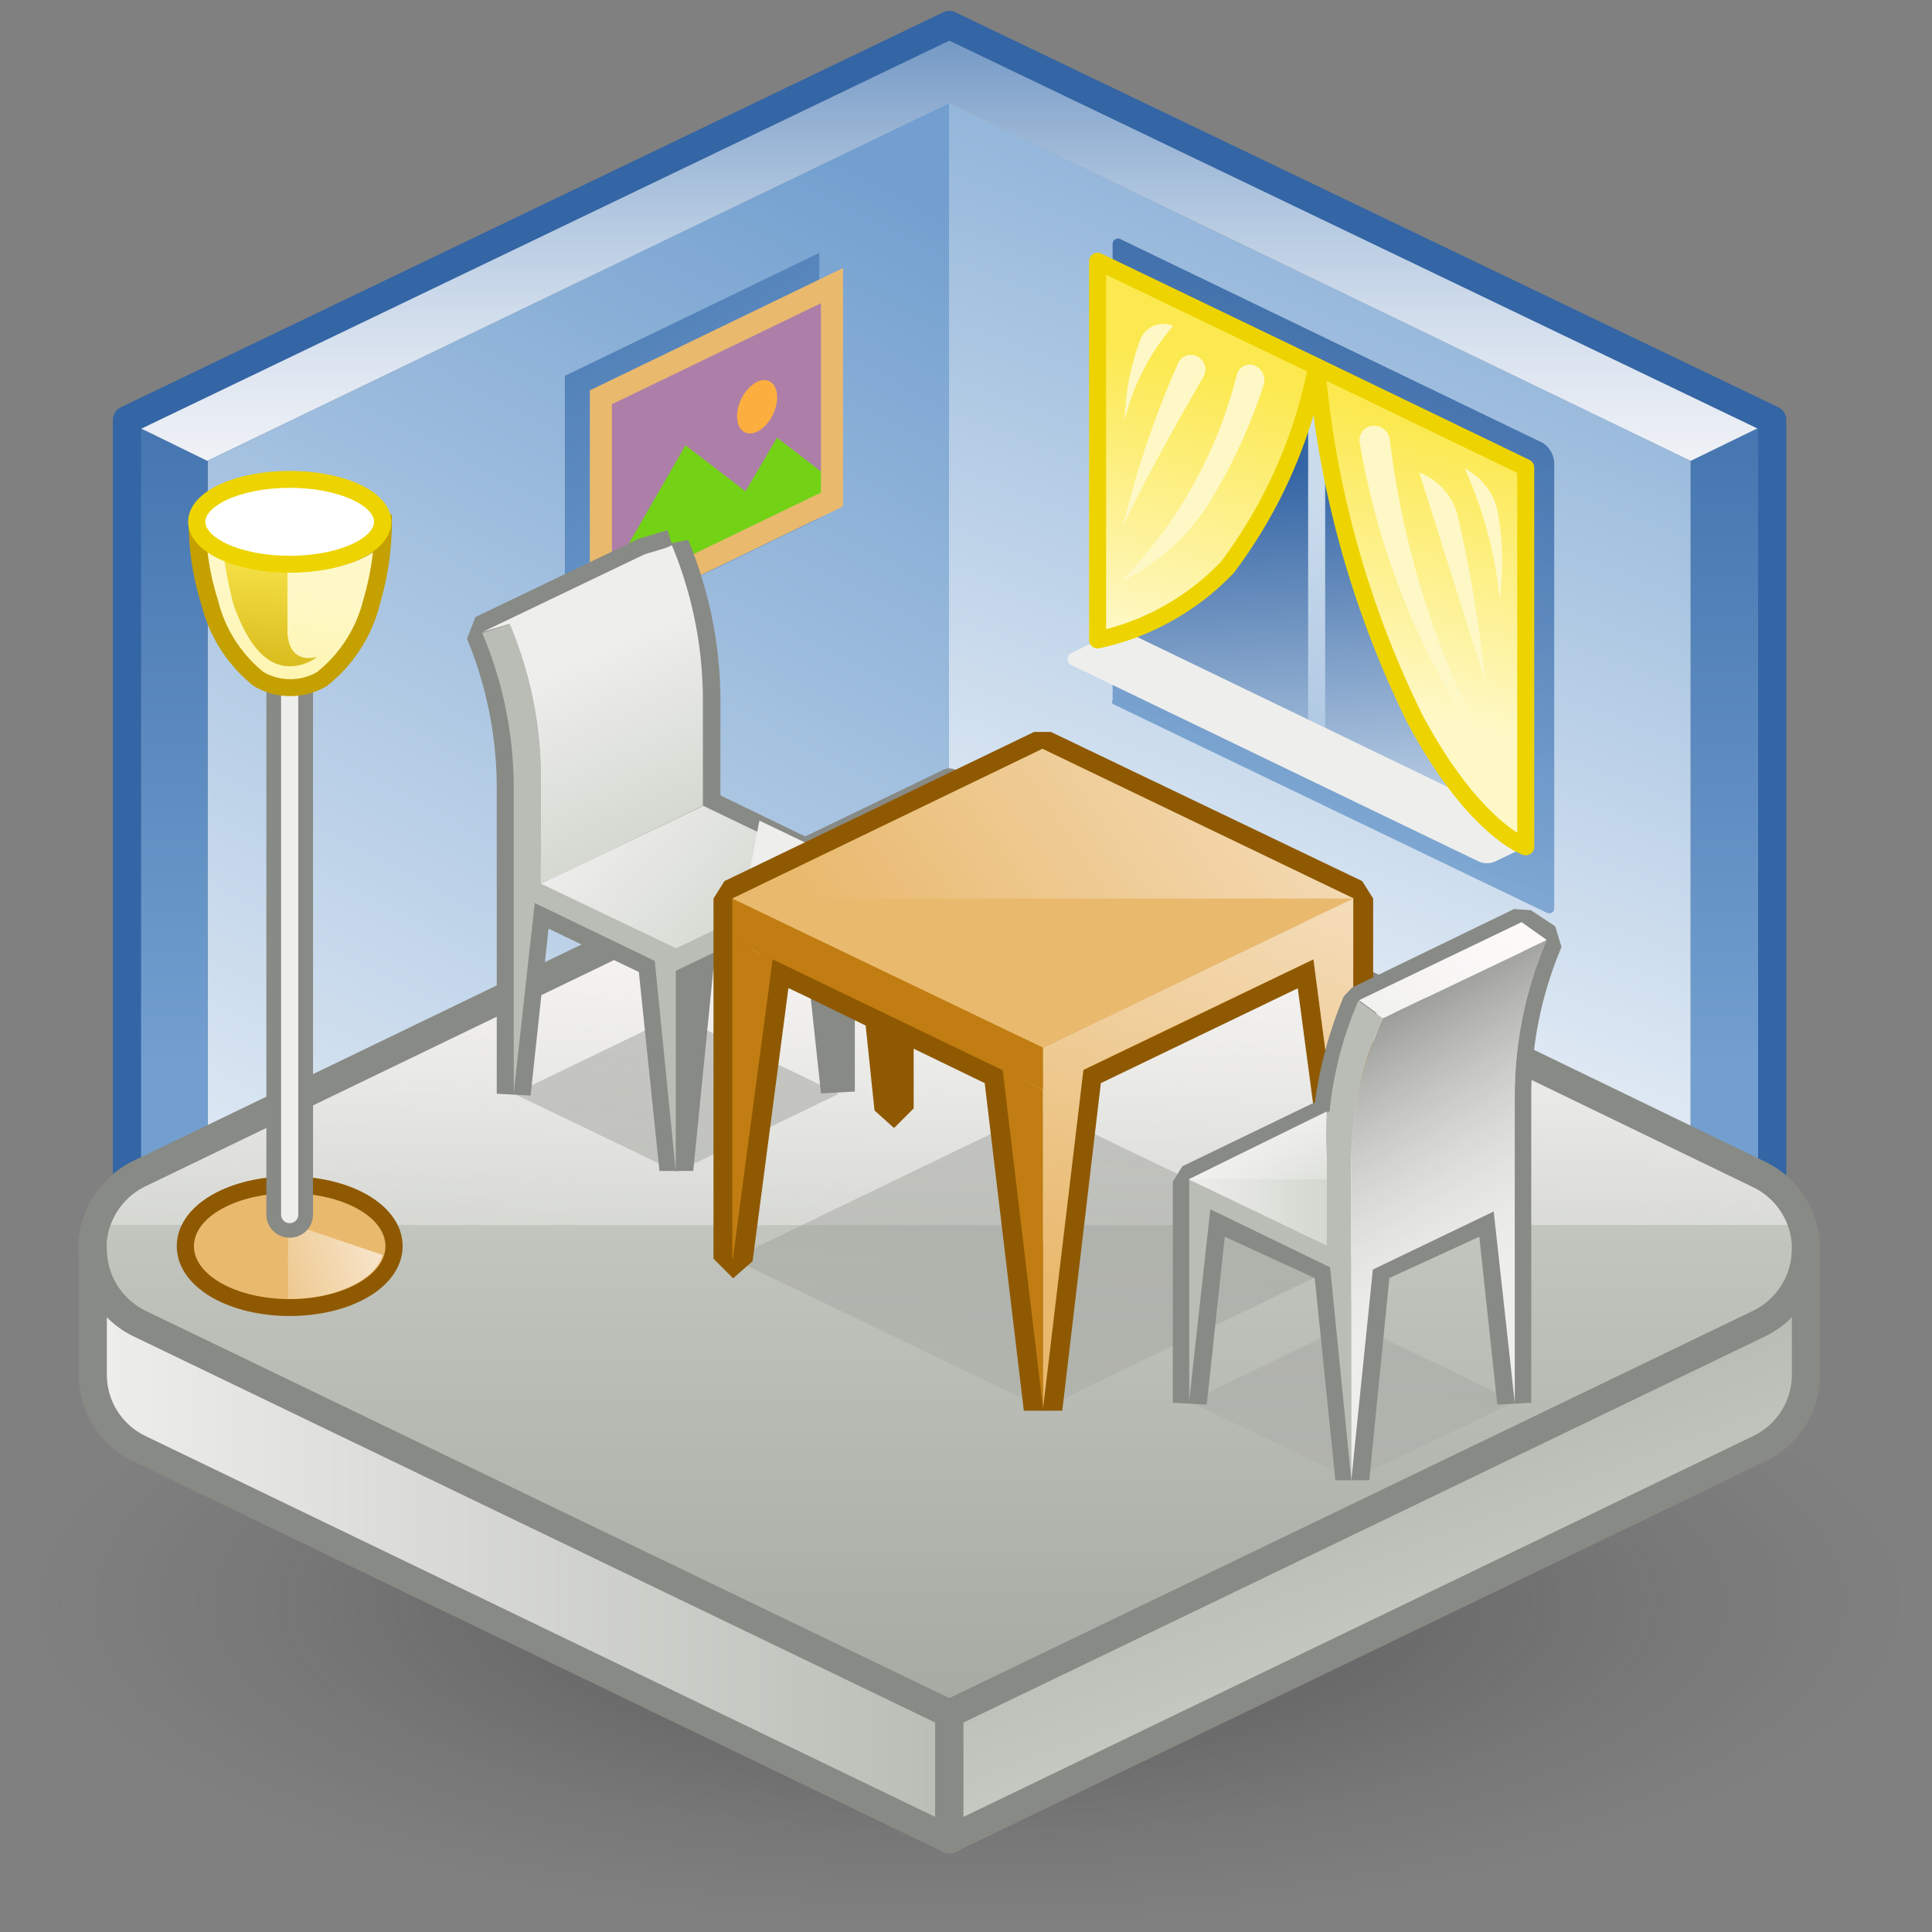 <?xml version="1.0" encoding="UTF-8" standalone="no"?>
<svg
   viewBox="0 0 48 48"
   version="1.1"
   id="svg135662"
   sodipodi:docname="layout.svg"
   inkscape:version="1.1 (c68e22c387, 2021-05-23)"
   xmlns:inkscape="http://www.inkscape.org/namespaces/inkscape"
   xmlns:sodipodi="http://sodipodi.sourceforge.net/DTD/sodipodi-0.dtd"
   xmlns:xlink="http://www.w3.org/1999/xlink"
   xmlns="http://www.w3.org/2000/svg"
   xmlns:svg="http://www.w3.org/2000/svg"
   xmlns:rdf="http://www.w3.org/1999/02/22-rdf-syntax-ns#"
   xmlns:cc="http://creativecommons.org/ns#"
   xmlns:dc="http://purl.org/dc/elements/1.1/">
  <rect x="0" y="0" width="48" height="48" fill="#808080" stroke="none"/>
  <sodipodi:namedview
     id="namedview135664"
     pagecolor="#ffffff"
     bordercolor="#666666"
     borderopacity="1.0"
     inkscape:pageshadow="2"
     inkscape:pageopacity="0.0"
     inkscape:pagecheckerboard="0"
     showgrid="false"
     inkscape:snap-global="false"
     inkscape:zoom="15.6875"
     inkscape:cx="14.215139"
     inkscape:cy="24"
     inkscape:window-width="2880"
     inkscape:window-height="1557"
     inkscape:window-x="-8"
     inkscape:window-y="-8"
     inkscape:window-maximized="1"
     inkscape:current-layer="svg135662" />
  <defs
     id="defs135508">
    <style
       id="style135397">.cls-1{isolation:isolate;}.cls-2{fill:url(#radial-gradient);}.cls-20,.cls-21,.cls-3,.cls-33{mix-blend-mode:multiply;}.cls-4{fill:url(#linear-gradient);}.cls-5{opacity:0.85;}.cls-6{fill:url(#linear-gradient-2);}.cls-7{fill:url(#linear-gradient-3);}.cls-8{fill:url(#linear-gradient-4);}.cls-9{fill:url(#linear-gradient-5);}.cls-10{fill:url(#linear-gradient-6);}.cls-11{fill:url(#linear-gradient-7);}.cls-12{fill:url(#linear-gradient-8);}.cls-13{fill:url(#linear-gradient-9);}.cls-14,.cls-17,.cls-29,.cls-34,.cls-43,.cls-51,.cls-52,.cls-53,.cls-56,.cls-58{fill:none;}.cls-14{stroke:#3465a4;}.cls-14,.cls-17,.cls-44,.cls-45,.cls-52,.cls-53{stroke-linecap:round;stroke-linejoin:round;}.cls-14,.cls-17,.cls-22,.cls-29,.cls-34{stroke-width:0.7px;}.cls-15{fill:url(#linear-gradient-10);}.cls-16{fill:url(#linear-gradient-11);}.cls-17,.cls-22,.cls-34,.cls-52{stroke:#888a85;}.cls-18{fill:url(#linear-gradient-12);}.cls-19{fill:url(#linear-gradient-13);}.cls-20,.cls-21,.cls-33{opacity:0.4;}.cls-20{fill:url(#linear-gradient-14);}.cls-21{fill:url(#linear-gradient-15);}.cls-22{fill:#888a85;}.cls-22,.cls-29,.cls-34{stroke-linejoin:bevel;}.cls-23{fill:#babdb6;}.cls-24{fill:#eeeeec;}.cls-25{fill:url(#linear-gradient-16);}.cls-26{fill:url(#linear-gradient-17);}.cls-27{fill:url(#linear-gradient-18);}.cls-28{fill:url(#linear-gradient-19);}.cls-29{stroke:#8f5902;}.cls-30{fill:#c17d11;}.cls-31{fill:#e9b96e;}.cls-32{fill:url(#linear-gradient-20);}.cls-33{fill:url(#linear-gradient-21);}.cls-35{fill:url(#linear-gradient-22);}.cls-36{fill:url(#linear-gradient-23);}.cls-37{fill:url(#linear-gradient-24);}.cls-38{fill:url(#linear-gradient-25);}.cls-39{fill:url(#linear-gradient-26);}.cls-40{fill:url(#linear-gradient-27);}.cls-41{fill:url(#linear-gradient-28);}.cls-42{fill:url(#linear-gradient-29);}.cls-43,.cls-51,.cls-56,.cls-58{stroke-miterlimit:10;}.cls-43,.cls-44,.cls-45,.cls-51,.cls-53,.cls-56,.cls-58{stroke-width:0.35px;}.cls-43{stroke:url(#linear-gradient-30);}.cls-44,.cls-45,.cls-58{stroke:#edd400;}.cls-44{fill:url(#linear-gradient-31);}.cls-45{fill:url(#linear-gradient-32);}.cls-46{fill:url(#linear-gradient-33);}.cls-47{fill:url(#linear-gradient-34);}.cls-48{fill:#ad7fa8;}.cls-49{fill:#73d216;}.cls-50{fill:#fcaf3e;}.cls-51{stroke:#e9b96e;}.cls-52{stroke-width:0.95px;}.cls-53{stroke:#eeeeec;}.cls-54{fill:url(#linear-gradient-35);}.cls-55{fill:url(#linear-gradient-36);}.cls-56{stroke:#c4a000;}.cls-57{fill:#fff;}.cls-59{fill:url(#linear-gradient-37);}.cls-60{fill:url(#linear-gradient-38);}.cls-61{fill:url(#linear-gradient-39);}.cls-62{fill:url(#linear-gradient-40);}.cls-63{fill:url(#linear-gradient-41);}.cls-64{fill:url(#linear-gradient-42);}</style>
    <radialGradient
       id="radial-gradient"
       cx="28.75"
       cy="-22.51"
       r="20.49"
       gradientTransform="matrix(1.18,0,0,0.42,-9.8,45.96)"
       gradientUnits="userSpaceOnUse">
      <stop
         offset="0.03"
         stop-color="#2c2c2c"
         stop-opacity="0.5"
         id="stop135399" />
      <stop
         offset="0.68"
         stop-color="#2c2c2c"
         stop-opacity="0.1"
         id="stop135401" />
      <stop
         offset="0.93"
         stop-color="#2c2c2c"
         stop-opacity="0"
         id="stop135403" />
    </radialGradient>
    <linearGradient
       id="linear-gradient"
       x1="37.29"
       y1="4.23"
       x2="29.46"
       y2="25.01"
       gradientUnits="userSpaceOnUse">
      <stop
         offset="0"
         stop-color="#729fcf"
         id="stop135406" />
      <stop
         offset="1"
         stop-color="#e3ecf5"
         id="stop135408" />
    </linearGradient>
    <linearGradient
       id="linear-gradient-2"
       x1="30.54"
       y1="21.61"
       x2="33.39"
       y2="13.28"
       gradientUnits="userSpaceOnUse">
      <stop
         offset="0"
         stop-color="#729fcf"
         id="stop135411" />
      <stop
         offset="1"
         stop-color="#3465a4"
         id="stop135413" />
    </linearGradient>
    <linearGradient
       id="linear-gradient-3"
       x1="40.44"
       y1="26.49"
       x2="40.44"
       y2="7.88"
       xlink:href="#linear-gradient-2" />
    <linearGradient
       id="linear-gradient-4"
       x1="29.55"
       y1="4.82"
       x2="43.56"
       y2="26.85"
       gradientUnits="userSpaceOnUse">
      <stop
         offset="0"
         stop-color="#b2cbe5"
         id="stop135417" />
      <stop
         offset="1"
         stop-color="#3465a4"
         id="stop135419" />
    </linearGradient>
    <linearGradient
       id="linear-gradient-5"
       x1="27.79"
       y1="7.45"
       x2="40.04"
       y2="30.8"
       gradientTransform="matrix(-1,0,0,1,49.96,0)"
       xlink:href="#linear-gradient" />
    <linearGradient
       id="linear-gradient-6"
       x1="42.4"
       y1="26.49"
       x2="42.4"
       y2="7.88"
       gradientTransform="matrix(-1,0,0,1,49.96,0)"
       xlink:href="#linear-gradient-2" />
    <linearGradient
       id="linear-gradient-7"
       x1="31.5"
       y1="4.82"
       x2="45.52"
       y2="26.85"
       gradientTransform="matrix(-1,0,0,1,49.96,0)"
       xlink:href="#linear-gradient-4" />
    <linearGradient
       id="linear-gradient-8"
       x1="24"
       y1="14.52"
       x2="24"
       y2="-4.26"
       xlink:href="#linear-gradient-4" />
    <linearGradient
       id="linear-gradient-9"
       x1="24"
       y1="4"
       x2="24"
       y2="21.18"
       gradientUnits="userSpaceOnUse">
      <stop
         offset="0.05"
         stop-color="#fff"
         stop-opacity="0"
         id="stop135426" />
      <stop
         offset="0.69"
         stop-color="snow"
         id="stop135428" />
    </linearGradient>
    <linearGradient
       id="linear-gradient-10"
       x1="24"
       y1="23.56"
       x2="24"
       y2="70.13"
       gradientUnits="userSpaceOnUse">
      <stop
         offset="0"
         stop-color="#d3d7cf"
         id="stop135431" />
      <stop
         offset="1"
         stop-color="#555753"
         id="stop135433" />
    </linearGradient>
    <linearGradient
       id="linear-gradient-11"
       x1="23.88"
       y1="34.45"
       x2="24.21"
       y2="21.72"
       gradientUnits="userSpaceOnUse">
      <stop
         offset="0"
         stop-color="#fff"
         stop-opacity="0"
         id="stop135436" />
      <stop
         offset="1"
         stop-color="snow"
         id="stop135438" />
    </linearGradient>
    <linearGradient
       id="linear-gradient-12"
       x1="5.99"
       y1="36.62"
       x2="24"
       y2="36.62"
       gradientUnits="userSpaceOnUse"
       gradientTransform="matrix(1.182,0,0,1.182,-4.791,-4.935)">
      <stop
         offset="0"
         stop-color="#eeeeec"
         id="stop135441" />
      <stop
         offset="1"
         stop-color="#babdb6"
         id="stop135443" />
    </linearGradient>
    <linearGradient
       id="linear-gradient-13"
       x1="35.28"
       y1="42.5"
       x2="22.2"
       y2="8.7"
       xlink:href="#linear-gradient-10"
       gradientTransform="matrix(1.182,0,0,1.182,-4.791,-4.935)" />
    <linearGradient
       id="linear-gradient-14"
       x1="23.19"
       y1="42.11"
       x2="24.23"
       y2="27.04"
       gradientUnits="userSpaceOnUse">
      <stop
         offset="0"
         stop-color="#d3d7cf"
         id="stop135447" />
      <stop
         offset="1"
         stop-color="#888a85"
         id="stop135449" />
    </linearGradient>
    <linearGradient
       id="linear-gradient-15"
       x1="17.42"
       y1="41.71"
       x2="18.46"
       y2="26.65"
       xlink:href="#linear-gradient-14" />
    <linearGradient
       id="linear-gradient-16"
       x1="16.67"
       y1="19.81"
       x2="18.15"
       y2="23.16"
       gradientUnits="userSpaceOnUse">
      <stop
         offset="0"
         stop-color="#eeeeec"
         id="stop135453" />
      <stop
         offset="1"
         stop-color="#d3d7cf"
         id="stop135455" />
      <stop
         offset="1"
         id="stop135457" />
    </linearGradient>
    <linearGradient
       id="linear-gradient-17"
       x1="17.19"
       y1="22.42"
       x2="19.86"
       y2="24.95"
       xlink:href="#linear-gradient-16" />
    <linearGradient
       id="linear-gradient-18"
       x1="10.83"
       y1="25.17"
       x2="14.59"
       y2="31.18"
       gradientTransform="matrix(-1,0,0,1,29.62,0)"
       xlink:href="#linear-gradient-16" />
    <linearGradient
       id="linear-gradient-19"
       x1="18.38"
       y1="26.38"
       x2="21.31"
       y2="26.38"
       xlink:href="#linear-gradient-16" />
    <linearGradient
       id="linear-gradient-20"
       x1="25.84"
       y1="31.37"
       x2="30.85"
       y2="16.5"
       xlink:href="#linear-gradient-11" />
    <linearGradient
       id="linear-gradient-21"
       x1="28.97"
       y1="42.51"
       x2="30.01"
       y2="27.44"
       xlink:href="#linear-gradient-14" />
    <linearGradient
       id="linear-gradient-22"
       x1="26.68"
       y1="29.09"
       x2="29.22"
       y2="29.09"
       xlink:href="#linear-gradient-16"
       gradientTransform="matrix(1.141,0,0,1.14,-3.074,-4.739)" />
    <linearGradient
       id="linear-gradient-23"
       x1="29.61"
       y1="29.13"
       x2="32.55"
       y2="29.13"
       xlink:href="#linear-gradient-16"
       gradientTransform="matrix(1.141,0,0,1.14,-3.074,-4.739)" />
    <linearGradient
       id="linear-gradient-24"
       x1="31.08"
       y1="29.89"
       x2="31.08"
       y2="26.62"
       xlink:href="#linear-gradient-11"
       gradientTransform="matrix(1.141,0,0,1.14,-3.074,-4.739)" />
    <linearGradient
       id="linear-gradient-25"
       x1="27.95"
       y1="29.81"
       x2="27.95"
       y2="26.87"
       xlink:href="#linear-gradient-11"
       gradientTransform="matrix(1.141,0,0,1.14,-3.074,-4.739)" />
    <linearGradient
       id="linear-gradient-26"
       x1="30.13"
       y1="27.18"
       x2="32.26"
       y2="24.13"
       xlink:href="#linear-gradient-11" />
    <linearGradient
       id="linear-gradient-27"
       x1="19.95"
       y1="17.32"
       x2="13.6"
       y2="7.38"
       xlink:href="#linear-gradient-2" />
    <linearGradient
       id="linear-gradient-28"
       x1="9.83"
       y1="30.63"
       x2="14.02"
       y2="29.33"
       xlink:href="#linear-gradient-11"
       gradientTransform="matrix(1.141,0,0,1.14,-3.074,-4.739)" />
    <linearGradient
       id="linear-gradient-29"
       x1="31.52"
       y1="15.34"
       x2="31.9"
       y2="22.33"
       gradientUnits="userSpaceOnUse">
      <stop
         offset="0"
         stop-color="#3465a4"
         id="stop135472" />
      <stop
         offset="1"
         stop-color="#cadbec"
         id="stop135474" />
    </linearGradient>
    <linearGradient
       id="linear-gradient-30"
       x1="31.7"
       y1="20.55"
       x2="31.7"
       y2="13.46"
       gradientUnits="userSpaceOnUse">
      <stop
         offset="0"
         stop-color="#a3c0df"
         id="stop135477" />
      <stop
         offset="1"
         stop-color="#cadbec"
         id="stop135479" />
    </linearGradient>
    <linearGradient
       id="linear-gradient-31"
       x1="34.39"
       y1="14.73"
       x2="33.1"
       y2="19.68"
       gradientUnits="userSpaceOnUse">
      <stop
         offset="0"
         stop-color="#fce94f"
         id="stop135482" />
      <stop
         offset="1"
         stop-color="#fef8c7"
         id="stop135484" />
    </linearGradient>
    <linearGradient
       id="linear-gradient-32"
       x1="29.5"
       y1="13.45"
       x2="28.21"
       y2="18.41"
       xlink:href="#linear-gradient-31"
       gradientTransform="matrix(1.141,0,0,1.14,-3.074,-4.739)" />
    <linearGradient
       id="linear-gradient-33"
       x1="21.11"
       y1="25.85"
       x2="35.32"
       y2="16.23"
       xlink:href="#linear-gradient-11" />
    <linearGradient
       id="linear-gradient-34"
       x1="32.31"
       y1="31.28"
       x2="29.23"
       y2="26.02"
       gradientUnits="userSpaceOnUse"
       gradientTransform="matrix(1.141,0,0,1.14,-3.074,-4.739)">
      <stop
         offset="0"
         stop-color="#eeeeec"
         stop-opacity="0"
         id="stop135489" />
      <stop
         offset="1"
         stop-color="#888a85"
         id="stop135491" />
    </linearGradient>
    <linearGradient
       id="linear-gradient-35"
       x1="9.37"
       y1="26.58"
       x2="10.86"
       y2="17.96"
       xlink:href="#linear-gradient-31"
       gradientTransform="matrix(1.141,0,0,1.14,-3.074,-4.739)" />
    <linearGradient
       id="linear-gradient-36"
       x1="10.76"
       y1="17.06"
       x2="10.54"
       y2="20.79"
       gradientUnits="userSpaceOnUse"
       gradientTransform="matrix(1.141,0,0,1.14,-3.074,-4.739)">
      <stop
         offset="0"
         stop-color="#fce94f"
         id="stop135495" />
      <stop
         offset="1"
         stop-color="#c4a000"
         id="stop135497" />
      <stop
         offset="1"
         stop-color="#fef8c7"
         id="stop135499" />
    </linearGradient>
    <linearGradient
       id="linear-gradient-37"
       x1="39.61"
       y1="17.02"
       x2="39.15"
       y2="16.94"
       xlink:href="#linear-gradient-31"
       gradientTransform="matrix(1.141,0,0,1.14,-3.074,-4.739)" />
    <linearGradient
       id="linear-gradient-38"
       x1="39.69"
       y1="16.51"
       x2="39.23"
       y2="16.44"
       xlink:href="#linear-gradient-31"
       gradientTransform="matrix(1.141,0,0,1.14,-3.074,-4.739)" />
    <linearGradient
       id="linear-gradient-39"
       x1="39.88"
       y1="15.3"
       x2="39.41"
       y2="15.22"
       xlink:href="#linear-gradient-31"
       gradientTransform="matrix(1.141,0,0,1.14,-3.074,-4.739)" />
    <linearGradient
       id="linear-gradient-40"
       x1="39.38"
       y1="18.55"
       x2="38.91"
       y2="18.48"
       xlink:href="#linear-gradient-31"
       gradientTransform="matrix(1.141,0,0,1.14,-3.074,-4.739)" />
    <linearGradient
       id="linear-gradient-41"
       x1="39.44"
       y1="18.14"
       x2="38.98"
       y2="18.07"
       xlink:href="#linear-gradient-31"
       gradientTransform="matrix(1.141,0,0,1.14,-3.074,-4.739)" />
    <linearGradient
       id="linear-gradient-42"
       x1="39.57"
       y1="17.28"
       x2="39.11"
       y2="17.21"
       xlink:href="#linear-gradient-31"
       gradientTransform="matrix(1.141,0,0,1.14,-3.074,-4.739)" />
    <linearGradient
       inkscape:collect="always"
       xlink:href="#linear-gradient"
       id="linearGradient135666"
       gradientUnits="userSpaceOnUse"
       x1="37.29"
       y1="4.23"
       x2="29.46"
       y2="25.01" />
    <linearGradient
       inkscape:collect="always"
       xlink:href="#linear-gradient-2"
       id="linearGradient135668"
       gradientUnits="userSpaceOnUse"
       x1="30.54"
       y1="21.61"
       x2="33.39"
       y2="13.28" />
    <linearGradient
       inkscape:collect="always"
       xlink:href="#linear-gradient-4"
       id="linearGradient135670"
       gradientUnits="userSpaceOnUse"
       x1="29.55"
       y1="4.82"
       x2="43.56"
       y2="26.85" />
    <linearGradient
       inkscape:collect="always"
       xlink:href="#linear-gradient-10"
       id="linearGradient135672"
       gradientUnits="userSpaceOnUse"
       x1="24"
       y1="23.56"
       x2="24"
       y2="70.13"
       gradientTransform="matrix(1.182,0,0,1.182,-4.791,-4.935)" />
    <linearGradient
       inkscape:collect="always"
       xlink:href="#linear-gradient-11"
       id="linearGradient135674"
       gradientUnits="userSpaceOnUse"
       x1="23.88"
       y1="34.45"
       x2="24.21"
       y2="21.72"
       gradientTransform="matrix(1.182,0,0,1.182,-4.791,-4.935)" />
    <linearGradient
       inkscape:collect="always"
       xlink:href="#linear-gradient-14"
       id="linearGradient135676"
       gradientUnits="userSpaceOnUse"
       x1="23.19"
       y1="42.11"
       x2="24.23"
       y2="27.04" />
    <linearGradient
       inkscape:collect="always"
       xlink:href="#linear-gradient-16"
       id="linearGradient135678"
       gradientUnits="userSpaceOnUse"
       x1="16.67"
       y1="19.81"
       x2="18.15"
       y2="23.16"
       gradientTransform="matrix(1.141,0,0,1.14,-3.074,-4.739)" />
    <linearGradient
       inkscape:collect="always"
       xlink:href="#linear-gradient-31"
       id="linearGradient135680"
       gradientUnits="userSpaceOnUse"
       x1="34.39"
       y1="14.73"
       x2="33.1"
       y2="19.68"
       gradientTransform="matrix(1.141,0,0,1.14,-3.074,-4.739)" />
  </defs>
  <title
     id="title135510">7-Layout</title>
  <g
     id="shadow"
     style="isolation:isolate;stroke-width:0.983"
     transform="matrix(1.034,0,0,1,-0.858,3.315)">
    <ellipse
       class="cls-2"
       cx="24"
       cy="36.55"
       rx="23.14"
       ry="8.26"
       id="ellipse135512"
       style="fill:url(#radial-gradient);stroke-width:0.983" />
  </g>
  <polygon
     class="cls-4"
     points="39.59,13.86 24,6.34 24,23.76 39.59,31.28 "
     id="polygon135515"
     style="isolation:isolate;fill:url(#linearGradient135666);stroke-width:0.846"
     transform="matrix(1.182,0,0,1.182,-4.791,-4.935)" />
  <polygon
     class="cls-7"
     points="39.59,13.86 41.29,13.04 41.29,30.46 39.59,31.28 "
     id="polygon135521"
     style="isolation:isolate;fill:url(#linear-gradient-3);stroke-width:0.846"
     transform="matrix(1.182,0,0,1.182,-4.791,-4.935)" />
  <polygon
     class="cls-8"
     points="41.29,13.04 25.7,5.52 24,6.34 39.59,13.86 "
     id="polygon135523"
     style="isolation:isolate;fill:url(#linearGradient135670);stroke-width:0.846"
     transform="matrix(1.182,0,0,1.182,-4.791,-4.935)" />
  <polygon
     class="cls-9"
     points="8.42,13.86 24,6.34 24,23.76 8.42,31.28 "
     id="polygon135525"
     style="isolation:isolate;fill:url(#linear-gradient-5);stroke-width:0.846"
     transform="matrix(1.182,0,0,1.182,-4.791,-4.935)" />
  <polygon
     class="cls-10"
     points="8.42,13.86 6.71,13.04 6.71,30.46 8.42,31.28 "
     id="polygon135527"
     style="isolation:isolate;fill:url(#linear-gradient-6);stroke-width:0.846"
     transform="matrix(1.182,0,0,1.182,-4.791,-4.935)" />
  <polygon
     class="cls-11"
     points="6.71,13.04 22.3,5.52 24,6.34 8.42,13.86 "
     id="polygon135529"
     style="isolation:isolate;fill:url(#linear-gradient-7);stroke-width:0.846"
     transform="matrix(1.182,0,0,1.182,-4.791,-4.935)" />
  <polygon
     class="cls-12"
     points="24,4.7 25.71,5.52 41.29,13.03 39.59,13.86 24.01,6.34 8.41,13.86 6.72,13.03 "
     id="polygon135531"
     style="isolation:isolate;fill:url(#linear-gradient-8);stroke-width:0.846"
     transform="matrix(1.182,0,0,1.182,-4.791,-4.935)" />
  <polygon
     class="cls-13"
     points="24,4.7 25.71,5.52 41.29,13.03 39.59,13.86 24.01,6.34 8.41,13.86 6.72,13.03 "
     id="polygon135533"
     style="isolation:isolate;fill:url(#linear-gradient-9);stroke-width:0.846"
     transform="matrix(1.182,0,0,1.182,-4.791,-4.935)" />
  <path
     class="cls-14"
     d="M 44.03,10.433 23.586,0.621 3.155,10.433 v 0 20.641 l 2.022,0.969 18.41,-8.89 18.433,8.89 2.01,-0.969 z"
     id="path135535"
     style="isolation:isolate" />
  <path
     class="cls-15"
     d="m 23.586,19.441 20.101,9.706 a 2.069,2.069 0 0 1 0,3.748 L 23.586,42.577 3.486,32.895 a 2.069,2.069 0 0 1 0,-3.724 z"
     id="path135537"
     style="isolation:isolate;fill:url(#linearGradient135672);stroke-width:1" />
  <path
     class="cls-16"
     d="M 44.787,30.436 H 2.386 A 2.01,2.01 0 0 1 3.486,29.135 L 23.586,19.453 43.687,29.135 a 1.998,1.998 0 0 1 1.1,1.3 z"
     id="path135539"
     style="isolation:isolate;fill:url(#linearGradient135674);stroke-width:1" />
  <path
     class="cls-17"
     d="M 23.586,19.441 3.486,29.147 a 2.069,2.069 0 0 0 0,3.748 l 20.101,9.706 20.101,-9.706 a 2.057,2.057 0 0 0 0,-3.724 z"
     id="path135541"
     style="isolation:isolate" />
  <path
     class="cls-18"
     d="m 23.586,42.577 v 3.121 L 3.486,36.004 A 2.046,2.045 0 0 1 2.304,34.136 v -3.133 a 2.069,2.069 0 0 0 1.182,1.891 z"
     id="path135543"
     style="isolation:isolate;fill:url(#linear-gradient-12);stroke-width:1" />
  <path
     class="cls-17"
     d="m 23.586,42.577 v 3.121 L 3.486,36.004 A 2.046,2.045 0 0 1 2.304,34.136 v -3.133 a 2.069,2.069 0 0 0 1.182,1.891 z"
     id="path135545"
     style="isolation:isolate" />
  <path
     class="cls-19"
     d="m 23.586,42.577 v 3.121 l 20.101,-9.694 a 2.046,2.045 0 0 0 1.182,-1.868 v -3.133 a 2.069,2.069 0 0 1 -1.182,1.891 z"
     id="path135547"
     style="isolation:isolate;fill:url(#linear-gradient-13);stroke-width:1" />
  <path
     class="cls-17"
     d="m 23.586,42.577 v 3.121 l 20.101,-9.694 a 2.046,2.045 0 0 0 1.182,-1.868 v -3.133 a 2.069,2.069 0 0 1 -1.182,1.891 z"
     id="path135549"
     style="isolation:isolate" />
  <g
     id="g135859"
     transform="matrix(1.375,0,0,1.375,-6.7,-4.539)"
     style="stroke-width:0.727">
    <polygon
       class="cls-40"
       points="15.91,17.22 15.91,13.01 19.94,11.06 19.94,15.27 "
       id="polygon135603"
       style="isolation:isolate;fill:url(#linear-gradient-27);stroke-width:0.638"
       transform="matrix(1.141,0,0,1.14,-3.074,-4.739)" />
    <polygon
       class="cls-48"
       points="16.48,16.74 16.48,13.35 20.14,11.58 20.14,14.97 "
       id="polygon135625"
       style="isolation:isolate;stroke-width:0.638"
       transform="matrix(1.141,0,0,1.14,-3.074,-4.739)" />
    <polygon
       class="cls-49"
       points="17.82,14.11 16.48,16.44 16.48,16.74 20.14,14.97 20.14,14.66 19.27,13.99 18.77,14.84 "
       id="polygon135627"
       style="isolation:isolate;stroke-width:0.638"
       transform="matrix(1.141,0,0,1.14,-3.074,-4.739)" />
    <ellipse
       class="cls-50"
       cx="-1.612"
       cy="21.339"
       rx="0.512"
       ry="0.319"
       transform="matrix(0.431,-0.902,0.902,0.431,0,0)"
       id="ellipse135629"
       style="isolation:isolate;stroke-width:0.725" />
    <polygon
       class="cls-51"
       points="16.48,16.74 16.48,13.35 20.14,11.58 20.14,14.97 "
       id="polygon135631"
       transform="matrix(1.141,0,0,1.14,-3.074,-4.739)"
       style="isolation:isolate" />
  </g>
  <g
     id="g135895"
     transform="matrix(1.205,0,0,1.201,-4.767,-5.073)"
     style="stroke-width:0.831">
    <polygon
       class="cls-21"
       points="21.32,27.71 18.38,26.29 15.45,27.71 18.39,29.13 "
       id="polygon135553"
       style="isolation:isolate;fill:url(#linear-gradient-15);stroke-width:0.729"
       transform="matrix(1.141,0,0,1.14,-3.074,-4.739)" />
    <path
       class="cls-22"
       d="m 21.231,22.243 v 4.562 0 l -0.422,-3.946 -2.475,1.197 -0.433,4.356 -0.445,-4.311 -2.486,-1.197 -0.422,3.946 v 0 -6.306 a 8.463,8.462 0 0 0 -0.639,-3.239 l 3.342,-1.608 0.57,-0.171 a 8.372,8.371 0 0 1 0.639,3.227 v 2.144 z"
       id="path135555"
       style="isolation:isolate" />
    <path
       class="cls-23"
       d="m 21.231,22.243 v 0.456 l -3.342,1.608 v 4.151 L 17.456,24.102 14.981,22.904 14.548,26.839 v -6.295 a 8.246,8.245 0 0 0 -0.65,-3.227 l 0.57,-0.182 a 8.463,8.462 0 0 1 0.639,3.216 v 1.608 l 2.783,-1.346 z"
       id="path135557"
       style="isolation:isolate;stroke-width:0.831" />
    <polygon
       class="cls-24"
       points="18.31,17.77 15.38,19.18 14.88,19.33 17.81,17.92 "
       id="polygon135559"
       style="isolation:isolate;stroke-width:0.729"
       transform="matrix(1.141,0,0,1.14,-3.074,-4.739)" />
    <path
       class="cls-25"
       d="m 15.107,22.517 v -2.167 A 8.269,8.268 0 0 0 14.456,17.111 l 3.353,-1.608 a 8.372,8.371 0 0 1 0.639,3.227 v 2.155 z"
       id="path135561"
       style="isolation:isolate;fill:url(#linearGradient135678);stroke-width:0.831" />
    <polygon
       class="cls-26"
       points="18.38,25.07 21.31,23.66 18.87,22.49 15.94,23.9 "
       id="polygon135563"
       style="isolation:isolate;fill:url(#linear-gradient-17);stroke-width:0.729"
       transform="matrix(1.141,0,0,1.14,-3.074,-4.739)" />
  </g>
  <g
     id="g135887"
     transform="matrix(1.204,0,0,1.204,-3.355,-4.775)"
     style="stroke-width:0.831">
    <polygon
       class="cls-20"
       points="29.62,30.42 23.99,27.71 18.38,30.42 24,33.13 "
       id="polygon135551"
       style="isolation:isolate;fill:url(#linearGradient135676);stroke-width:0.728"
       transform="matrix(1.141,0,0,1.14,-3.074,-4.739)" />
    <polygon
       class="cls-27"
       points="18.38,25.07 21.31,23.66 18.87,22.49 "
       id="polygon135565"
       style="isolation:isolate;fill:url(#linear-gradient-18);stroke-width:0.728"
       transform="matrix(1.141,0,0,1.14,-3.074,-4.739)" />
    <polygon
       class="cls-28"
       points="21.31,23.66 21.31,27.7 20.93,24.24 18.76,25.29 18.38,29.11 18.38,25.08 "
       id="polygon135567"
       style="isolation:isolate;fill:url(#linear-gradient-19);stroke-width:0.728"
       transform="matrix(1.141,0,0,1.14,-3.074,-4.739)" />
    <polygon
       class="cls-29"
       points="29.62,30.42 29.61,30.42 28.89,25 24.72,27.01 24,33.13 23.27,27.01 21.31,26.06 21.31,27.7 21.3,27.7 21.12,25.97 19.83,25.34 19.11,25 18.4,30.42 18.39,30.42 18.39,23.9 23.99,21.2 29.62,23.9 "
       id="polygon135569"
       transform="matrix(1.141,0,0,1.14,-3.074,-4.739)"
       style="isolation:isolate" />
    <polygon
       class="cls-30"
       points="18.38,30.42 18.38,24.65 19.11,25 18.39,30.42 "
       id="polygon135571"
       style="isolation:isolate;stroke-width:0.728"
       transform="matrix(1.141,0,0,1.14,-3.074,-4.739)" />
    <polygon
       class="cls-30"
       points="18.38,23.9 18.38,24.65 24,27.36 29.62,24.65 24,21.94 24,21.19 "
       id="polygon135573"
       style="isolation:isolate;stroke-width:0.728"
       transform="matrix(1.141,0,0,1.14,-3.074,-4.739)" />
    <polygon
       class="cls-31"
       points="29.62,23.9 23.99,21.19 18.38,23.9 24,26.6 "
       id="polygon135575"
       style="isolation:isolate;stroke-width:0.728"
       transform="matrix(1.141,0,0,1.14,-3.074,-4.739)" />
    <polyline
       class="cls-30"
       points="24 27.36 24 33.13 23.27 27 24 27.36"
       id="polyline135577"
       style="isolation:isolate;stroke-width:0.728"
       transform="matrix(1.141,0,0,1.14,-3.074,-4.739)" />
    <polygon
       class="cls-31"
       points="24.73,27 24,33.13 24,26.6 29.61,23.9 29.61,30.42 29.6,30.42 28.89,25 "
       id="polygon135579"
       style="isolation:isolate;stroke-width:0.728"
       transform="matrix(1.141,0,0,1.14,-3.074,-4.739)" />
    <polygon
       class="cls-32"
       points="24.73,27 24,33.13 24,26.6 29.61,23.9 29.61,30.42 29.6,30.42 28.89,25 "
       id="polygon135581"
       style="isolation:isolate;fill:url(#linear-gradient-20);stroke-width:0.728"
       transform="matrix(1.141,0,0,1.14,-3.074,-4.739)" />
    <polygon
       class="cls-46"
       points="29.62,23.9 18.38,23.9 23.99,21.19 "
       id="polygon135621"
       style="isolation:isolate;fill:url(#linear-gradient-33);stroke-width:0.728"
       transform="matrix(1.141,0,0,1.14,-3.074,-4.739)" />
  </g>
  <g
     id="g135852"
     transform="matrix(1.22,0,0,1.201,-4.4,-4.313)"
     style="stroke-width:0.826">
    <ellipse
       class="cls-29"
       cx="9.506"
       cy="29.37"
       rx="1.95"
       ry="1.095"
       id="ellipse135605"
       style="isolation:isolate" />
    <ellipse
       class="cls-31"
       cx="9.506"
       cy="29.37"
       rx="1.95"
       ry="1.095"
       id="ellipse135607"
       style="isolation:isolate;stroke-width:0.826" />
    <path
       class="cls-41"
       d="m 9.472,28.891 v 1.574 c 0.981,0 1.779,-0.399 1.928,-0.912 z"
       id="path135609"
       style="isolation:isolate;fill:url(#linear-gradient-28);stroke-width:0.826" />
    <line
       class="cls-52"
       x1="9.506"
       y1="17.499"
       x2="9.506"
       y2="28.72"
       id="line135633"
       style="isolation:isolate" />
    <line
       class="cls-53"
       x1="9.506"
       y1="17.499"
       x2="9.506"
       y2="28.72"
       id="line135635"
       style="isolation:isolate" />
    <path
       class="cls-54"
       d="m 11.411,14.408 v 0 c 0,0.479 -0.867,0.844 -1.893,0.844 -1.026,0 -1.848,-0.365 -1.893,-0.844 v 0 a 5.497,5.497 0 0 0 0.251,1.642 2.943,2.942 0 0 0 0.992,1.585 1.255,1.254 0 0 0 1.3,0 2.943,2.942 0 0 0 1.004,-1.585 5.976,5.976 0 0 0 0.24,-1.642 z"
       id="path135637"
       style="isolation:isolate;fill:url(#linear-gradient-35);stroke-width:0.826" />
    <path
       class="cls-55"
       d="m 10.065,17.179 a 0.901,0.901 0 0 1 -0.559,0.194 c -0.49,0 -0.855,-0.456 -1.141,-1.266 a 8.383,8.382 0 0 1 -0.228,-1.243 3.034,3.033 0 0 0 1.323,0.262 v 1.505 c 0.011,0.753 0.604,0.547 0.604,0.547 z"
       id="path135639"
       style="isolation:isolate;fill:url(#linear-gradient-36);stroke-width:0.826" />
    <path
       class="cls-56"
       d="m 11.411,14.408 v 0 c 0,0.479 -0.867,0.844 -1.893,0.844 -1.026,0 -1.848,-0.365 -1.893,-0.844 v 0 a 5.497,5.497 0 0 0 0.251,1.642 2.943,2.942 0 0 0 0.992,1.585 1.255,1.254 0 0 0 1.3,0 2.943,2.942 0 0 0 1.004,-1.585 5.976,5.976 0 0 0 0.24,-1.642 z"
       id="path135641"
       style="isolation:isolate" />
    <ellipse
       class="cls-57"
       cx="9.506"
       cy="14.386"
       rx="1.893"
       ry="0.878"
       id="ellipse135643"
       style="isolation:isolate;stroke-width:0.826" />
    <ellipse
       class="cls-58"
       cx="9.506"
       cy="14.386"
       rx="1.893"
       ry="0.878"
       id="ellipse135645"
       style="isolation:isolate" />
  </g>
  <g
     id="g135874"
     transform="matrix(1.208,0,0,1.208,-7.251,-3.779)"
     style="stroke-width:0.828">
    <g
       class="cls-5"
       id="g135519"
       style="isolation:isolate;stroke-width:0.726"
       transform="matrix(1.141,0,0,1.14,-3.074,-4.739)">
      <path
         class="cls-6"
         d="m 35.76,14.89 -7.62,-3.68 a 0.1,0.1 0 0 0 -0.13,0.08 v 8.23 a 0.1,0.1 0 0 0 0,0.08 l 7.83,3.77 a 0.09,0.09 0 0 0 0.13,-0.08 v -8 a 0.45,0.45 0 0 0 -0.21,-0.4 z"
         id="path135517"
         style="fill:url(#linearGradient135668);stroke-width:0.726" />
    </g>
    <polygon
       class="cls-42"
       points="27.75,11.61 27.75,18.45 35.47,22.17 35.47,15.33 "
       id="polygon135611"
       style="isolation:isolate;fill:url(#linear-gradient-29);stroke-width:0.726"
       transform="matrix(1.141,0,0,1.14,-3.074,-4.739)" />
    <line
       class="cls-43"
       x1="33.082"
       y1="18.696"
       x2="33.082"
       y2="10.611"
       id="line135613"
       style="isolation:isolate;stroke:url(#linear-gradient-30)" />
    <path
       class="cls-24"
       d="m 37.381,20.088 -8.337,-4.026 -1.015,0.502 a 0.137,0.137 0 0 0 0,0.239 l 8.372,4.037 a 0.411,0.411 0 0 0 0.365,0 l 0.616,-0.297 z"
       id="path135615"
       style="isolation:isolate;stroke-width:0.828" />
    <path
       class="cls-44"
       d="m 33.082,10.668 a 20.325,20.322 0 0 0 2.019,7.242 c 1.22,2.281 2.281,2.634 2.281,2.634 v -7.8 z"
       id="path135617"
       style="isolation:isolate;fill:url(#linearGradient135680)" />
    <path
       class="cls-45"
       d="m 33.082,10.668 a 10.071,10.07 0 0 1 -1.836,4.128 5.189,5.189 0 0 1 -2.669,1.494 V 8.501 Z"
       id="path135619"
       style="isolation:isolate;fill:url(#linear-gradient-32)" />
    <path
       class="cls-59"
       d="m 29.055,15.093 a 4.425,4.425 0 0 0 1.734,-1.494 11.052,11.05 0 0 0 1.209,-2.577 0.319,0.319 0 0 0 -0.171,-0.365 v 0 a 0.274,0.274 0 0 0 -0.388,0.182 9.307,9.306 0 0 1 -2.384,4.254 z"
       id="path135647"
       style="isolation:isolate;fill:url(#linear-gradient-37);stroke-width:0.828" />
    <path
       class="cls-60"
       d="m 30.607,10.451 v 0 a 0.297,0.297 0 0 1 0.148,0.422 c -0.342,0.593 -1.141,1.984 -1.654,3.068 a 19.549,19.546 0 0 1 1.141,-3.364 0.285,0.285 0 0 1 0.365,-0.125 z"
       id="path135649"
       style="isolation:isolate;fill:url(#linear-gradient-38);stroke-width:0.828" />
    <path
       class="cls-61"
       d="m 29.466,10.086 a 0.502,0.502 0 0 1 0.662,-0.251 v 0 A 4.562,4.562 0 0 0 29.135,11.774 5.018,5.018 0 0 1 29.466,10.086 Z"
       id="path135651"
       style="isolation:isolate;fill:url(#linear-gradient-39);stroke-width:0.828" />
    <path
       class="cls-62"
       d="m 34.405,11.922 v 0 a 0.319,0.319 0 0 1 0.182,0.251 17.929,17.927 0 0 0 2.281,6.842 15.751,15.749 0 0 1 -2.897,-6.763 0.297,0.297 0 0 1 0.433,-0.331 z"
       id="path135653"
       style="isolation:isolate;fill:url(#linear-gradient-40);stroke-width:0.828" />
    <path
       class="cls-63"
       d="m 35.192,12.846 v 0 a 1.289,1.289 0 0 1 0.787,0.878 27.681,27.678 0 0 1 0.57,3.421 c 0,0 -0.947,-2.999 -1.357,-4.299 z"
       id="path135655"
       style="isolation:isolate;fill:url(#linear-gradient-41);stroke-width:0.828" />
    <path
       class="cls-64"
       d="m 36.127,12.766 v 0 a 1.266,1.266 0 0 1 0.673,0.867 5.703,5.702 0 0 1 0.046,1.813 8.577,8.576 0 0 0 -0.719,-2.68 z"
       id="path135657"
       style="isolation:isolate;fill:url(#linear-gradient-42);stroke-width:0.828" />
  </g>
  <g
     id="g135840"
     transform="matrix(1.208,0,0,1.205,-3.513,-4.977)"
     style="stroke-width:0.829">
    <polygon
       class="cls-33"
       points="26.68,33.13 29.62,34.54 32.56,33.13 29.61,31.71 "
       id="polygon135583"
       style="isolation:isolate;fill:url(#linear-gradient-21);stroke-width:0.727"
       transform="matrix(1.141,0,0,1.14,-3.074,-4.739)" />
    <path
       class="cls-34"
       d="m 34.701,23.52 a 8.246,8.245 0 0 0 -0.65,3.227 v 6.306 0 l -0.422,-3.946 -2.475,1.14 -0.433,4.368 -0.445,-4.368 -2.475,-1.14 -0.422,3.946 v 0 -4.562 l 2.897,-1.403 a 8.28,8.279 0 0 1 0.593,-2.281 l 3.33,-1.619 z"
       id="path135585"
       style="isolation:isolate" />
    <path
       class="cls-23"
       d="m 30.812,26.896 a 6.398,6.398 0 0 1 0.536,-1.768 l -0.502,-0.365 a 7.687,7.686 0 0 0 -0.593,2.281 l -2.886,1.403 v 4.562 l 0.433,-3.946 2.464,1.197 0.433,4.356 v -4.117 l 3.353,-1.608 v -0.445 z"
       id="path135587"
       style="isolation:isolate;stroke-width:0.829" />
    <path
       class="cls-35"
       d="m 30.196,27.99 a 8.28,8.279 0 0 1 0,-0.947 l -2.84,1.403 2.84,1.368 z"
       id="path135589"
       style="isolation:isolate;fill:url(#linear-gradient-22);stroke-width:0.829" />
    <path
       class="cls-36"
       d="m 30.812,26.896 a 7.801,7.8 0 0 0 -0.114,1.346 v 1.813 l 3.353,-1.608 z"
       id="path135591"
       style="isolation:isolate;fill:url(#linear-gradient-23);stroke-width:0.829" />
    <path
       class="cls-37"
       d="m 30.812,26.896 a 7.904,7.903 0 0 0 -0.114,1.346 v 0.217 h 3.353 z"
       id="path135593"
       style="isolation:isolate;fill:url(#linear-gradient-24);stroke-width:0.829" />
    <path
       class="cls-38"
       d="m 30.196,27.99 a 8.075,8.074 0 0 1 0,-0.935 l -2.84,1.391 h 2.84 z"
       id="path135595"
       style="isolation:isolate;fill:url(#linear-gradient-25);stroke-width:0.829" />
    <polyline
       class="cls-24"
       points="33.12 24.78 32.67 24.46 29.74 25.87 30.18 26.19 33.12 24.78"
       id="polyline135597"
       style="isolation:isolate;stroke-width:0.727"
       transform="matrix(1.141,0,0,1.14,-3.074,-4.739)" />
    <polyline
       class="cls-39"
       points="33.12 24.78 32.67 24.46 29.74 25.87 30.18 26.19 33.12 24.78"
       id="polyline135599"
       style="isolation:isolate;fill:url(#linear-gradient-26);stroke-width:0.727"
       transform="matrix(1.141,0,0,1.14,-3.074,-4.739)" />
    <path
       class="cls-24"
       d="m 31.348,25.128 a 7.345,7.344 0 0 0 -0.65,3.113 v 2.281 0 4.151 l 0.445,-4.368 2.486,-1.197 0.433,3.946 v -6.306 a 8.201,8.199 0 0 1 0.65,-3.227 z"
       id="path135601"
       style="isolation:isolate;stroke-width:0.829" />
    <path
       class="cls-47"
       d="m 31.348,25.128 a 7.345,7.344 0 0 0 -0.65,3.113 v 2.281 0 4.151 l 0.445,-4.368 2.486,-1.197 0.433,3.946 v -6.306 a 8.201,8.199 0 0 1 0.65,-3.227 z"
       id="path135623"
       style="isolation:isolate;fill:url(#linear-gradient-34);stroke-width:0.829" />
  </g>
</svg>

